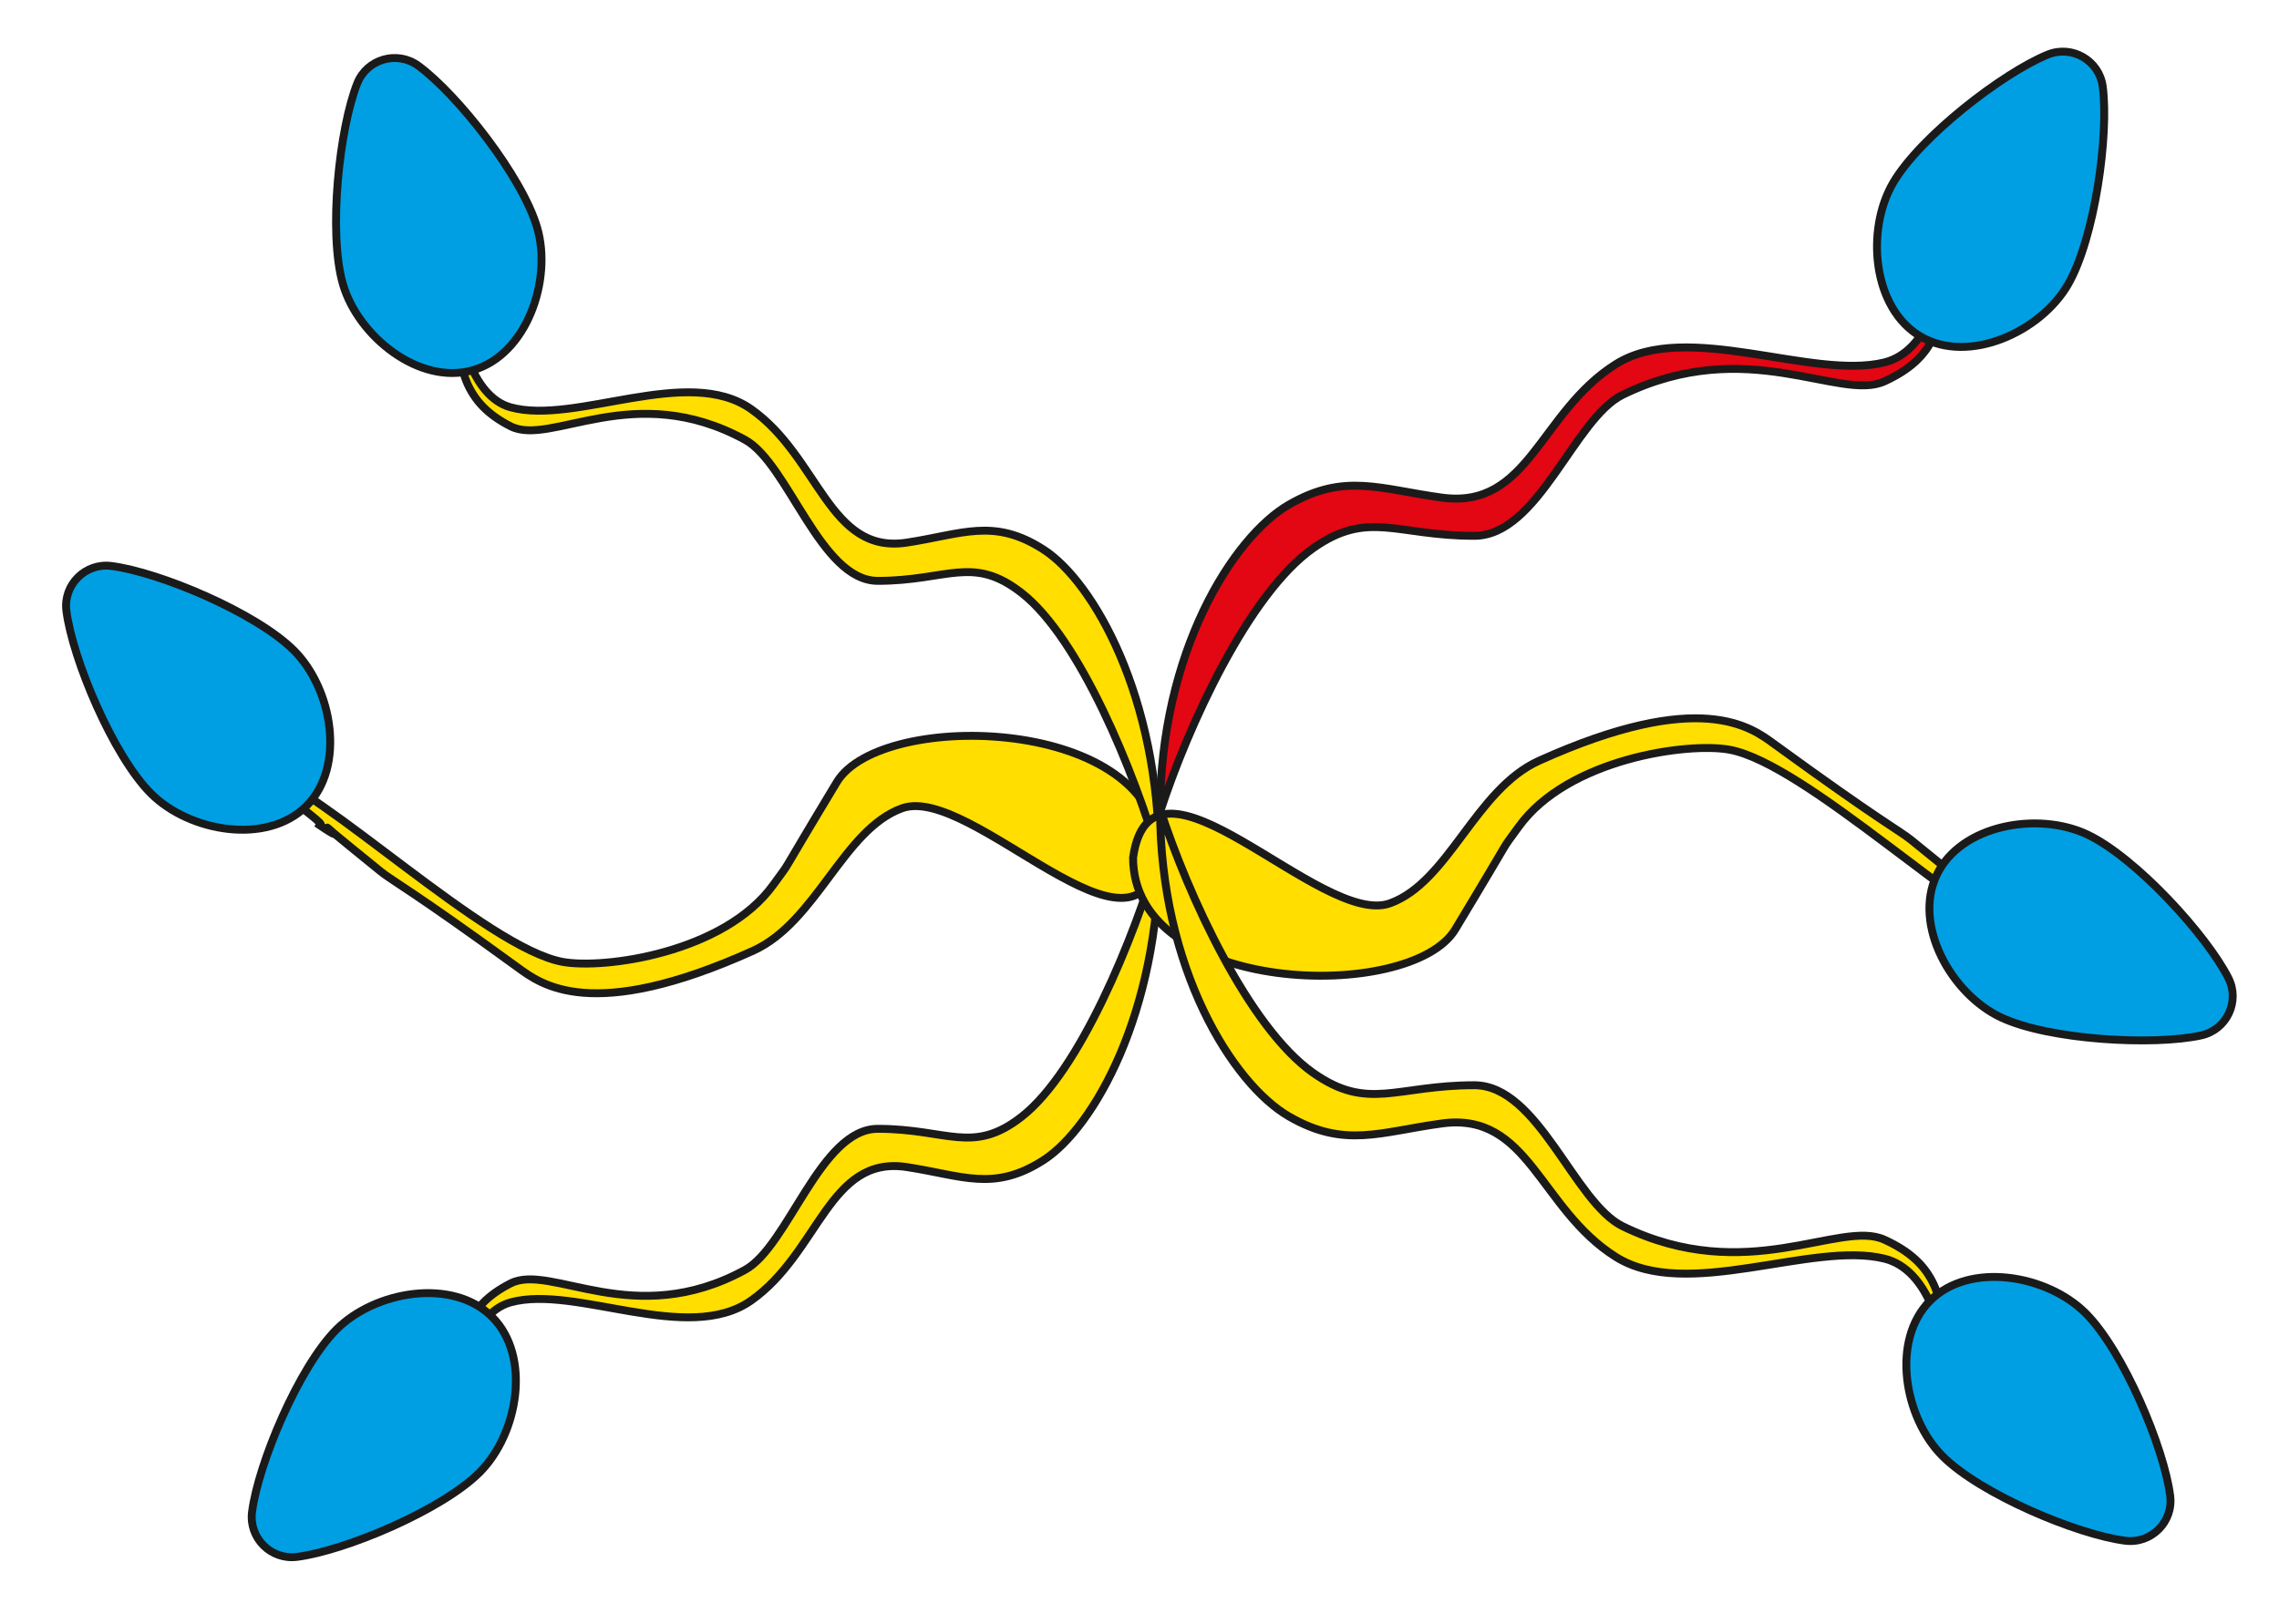 <svg width="721" height="514" viewBox="0 0 721 514" fill="none" xmlns="http://www.w3.org/2000/svg">
<path d="M100.154 260.497C108.413 264.331 75.967 241.914 81.866 243.684C102.318 249.82 153.782 299.914 177.953 304.389C191.001 306.805 229.129 301.605 244.683 279.964C251.467 270.525 244.094 281.734 264.741 247.518C278.818 224.19 366.656 226.577 366.656 270.231C360.897 311.202 307.215 247.918 285.388 255.777C266.741 262.492 258.387 291.801 238.194 300.906C187.166 323.913 171.129 311.504 163.865 306.215C130.239 281.734 124.126 278.762 120.506 275.835C111.971 268.932 107.511 265.262 105.348 263.451C106.163 264.271 105.898 264.418 100.154 260.497Z" fill="#FFDE00"/>
<path d="M100.154 260.497C108.413 264.331 75.967 241.914 81.866 243.684C102.318 249.82 153.782 299.914 177.953 304.389C191.001 306.805 229.129 301.605 244.683 279.964C251.467 270.525 244.094 281.734 264.741 247.518C278.818 224.19 366.656 226.577 366.656 270.231C360.897 311.202 307.215 247.918 285.388 255.777C266.741 262.492 258.387 291.801 238.194 300.906C187.166 323.913 171.129 311.504 163.865 306.215C130.239 281.734 124.126 278.762 120.506 275.835C86.586 248.404 117.037 272.023 100.154 260.497Z" stroke="#1B1A1A" stroke-width="2.5"/>
<path d="M161.562 128.904C148.858 125.423 144.748 104.756 144.81 96.193C143.996 116.619 147.16 127.602 161.562 134.911C174.292 141.371 200.466 119.97 235.646 139.142C249.462 146.672 259.472 183.816 277.714 183.816C299.865 183.816 307.735 175.481 323.319 187.725C341.56 202.058 358.809 244.064 366.689 271.302C366.689 220.672 346.028 184.188 330.206 173.951C314.384 163.713 304.398 169.063 286.835 171.717C262.196 175.44 259.233 144.669 237.625 129.463C217.522 115.316 182.155 134.547 161.562 128.904Z" fill="#FFDE00" stroke="#1B1A1A" stroke-width="2.5"/>
<path d="M161.562 412.135C148.858 415.617 144.748 436.284 144.81 444.847C143.996 424.421 147.16 413.438 161.562 406.129C174.292 399.669 200.466 421.07 235.646 401.897C249.462 394.368 259.472 357.224 277.714 357.224C299.865 357.224 307.735 365.559 323.319 353.315C341.56 338.982 358.809 296.976 366.689 269.737C366.689 320.368 346.028 356.851 330.206 367.089C314.384 377.327 304.398 371.977 286.835 369.323C262.196 365.6 259.233 396.371 237.625 411.577C217.522 425.724 182.155 406.492 161.562 412.135Z" fill="#FFDE00" stroke="#1B1A1A" stroke-width="2.5"/>
<path d="M624.971 281.144C616.712 277.31 649.157 299.727 643.258 297.957C622.807 291.82 571.343 241.727 547.172 237.252C534.123 234.836 495.996 240.036 480.441 261.677C473.657 271.116 481.031 259.907 460.384 294.122C446.306 317.451 358.468 315.064 358.468 271.41C364.228 230.439 417.91 293.723 439.737 285.863C458.383 279.149 466.737 249.839 486.93 240.735C537.958 217.728 553.996 230.137 561.26 235.426C594.885 259.907 600.999 262.879 604.618 265.806C613.154 272.709 617.613 276.379 619.777 278.19C618.962 277.369 619.226 277.222 624.971 281.144Z" fill="#FFDE00"/>
<path d="M624.971 281.144C616.712 277.31 649.157 299.727 643.258 297.957C622.807 291.82 571.343 241.727 547.172 237.252C534.123 234.836 495.996 240.036 480.441 261.677C473.657 271.116 481.031 259.907 460.384 294.122C446.306 317.451 358.468 315.064 358.468 271.41C364.228 230.439 417.91 293.723 439.737 285.863C458.383 279.149 466.737 249.839 486.93 240.735C537.958 217.728 553.996 230.137 561.26 235.426C594.885 259.907 600.999 262.879 604.618 265.806C638.539 293.237 608.088 269.618 624.971 281.144Z" stroke="#1B1A1A" stroke-width="2.5"/>
<path d="M596.154 398.309C610.347 401.788 614.938 422.443 614.869 431C615.778 410.587 612.244 399.611 596.155 392.307C581.933 385.85 552.694 407.238 513.393 388.078C497.959 380.553 486.776 343.432 466.398 343.432C441.652 343.432 432.861 351.762 415.452 339.525C395.073 325.201 375.804 283.222 367.001 256C367.001 306.599 390.083 343.06 407.758 353.291C425.433 363.522 436.588 358.175 456.209 355.523C483.734 351.803 487.043 382.555 511.182 397.751C533.64 411.889 573.149 392.67 596.154 398.309Z" fill="#FFDE00" stroke="#1B1A1A" stroke-width="2.5"/>
<path d="M596.154 114.691C610.347 111.212 614.938 90.557 614.869 82C615.778 102.413 612.244 113.389 596.155 120.693C581.933 127.15 552.694 105.762 513.393 124.922C497.959 132.447 486.776 169.568 466.398 169.568C441.652 169.568 432.861 161.238 415.452 173.475C395.073 187.799 375.804 229.778 367.001 257C367.001 206.401 390.083 169.94 407.758 159.709C425.433 149.478 436.588 154.825 456.209 157.477C483.734 161.197 487.043 130.445 511.182 115.249C533.64 101.111 573.149 120.33 596.154 114.691Z" fill="#E30613" stroke="#1B1A1A" stroke-width="2.5"/>
<path d="M660.345 264.076C675.651 271.322 698.053 295.833 704.983 309.496C708.738 316.897 704.491 325.869 696.387 327.657C681.426 330.958 648.268 329.17 632.962 321.924C617.418 314.564 605.131 292.896 612.692 276.923C620.253 260.95 644.799 256.718 660.345 264.076Z" fill="#009FE3" stroke="#1B1A1A" stroke-width="2.5" stroke-miterlimit="10"/>
<path d="M47.75 251.109C35.776 239.135 22.931 208.513 21.004 193.314C19.959 185.082 26.979 178.062 35.212 179.107C50.41 181.034 81.032 193.879 93.006 205.853C105.166 218.016 109.443 242.555 96.947 255.052C84.451 267.548 59.912 263.271 47.75 251.109Z" fill="#009FE3" stroke="#1B1A1A" stroke-width="2.5" stroke-miterlimit="10"/>
<path d="M108.477 89.885C103.79 73.612 107.364 40.599 113.03 26.365C116.099 18.654 125.638 15.907 132.338 20.804C144.707 29.844 165.292 55.9 169.979 72.173C174.736 88.701 166.607 112.246 149.625 117.137C132.643 122.027 113.236 106.412 108.477 89.885Z" fill="#009FE3" stroke="#1B1A1A" stroke-width="2.5" stroke-miterlimit="10"/>
<path d="M151.741 465.94C139.767 477.915 109.146 490.759 93.947 492.686C85.714 493.731 78.695 486.712 79.739 478.479C81.666 463.28 94.511 432.659 106.485 420.684C118.648 408.524 143.188 404.247 155.684 416.743C168.18 429.24 163.903 453.779 151.741 465.94Z" fill="#009FE3" stroke="#1B1A1A" stroke-width="2.5" stroke-miterlimit="10"/>
<path d="M659.827 415.57C671.801 427.544 684.646 458.165 686.573 473.364C687.618 481.597 680.598 488.617 672.365 487.572C657.167 485.645 626.545 472.8 614.571 460.826C602.411 448.663 598.134 424.123 610.63 411.627C623.126 399.131 647.665 403.408 659.827 415.57Z" fill="#009FE3" stroke="#1B1A1A" stroke-width="2.5" stroke-miterlimit="10"/>
<path d="M598.86 57.96C607.359 43.313 633.658 23.039 647.853 17.275C655.542 14.152 664.128 19.134 665.231 27.36C667.27 42.544 662.716 75.436 654.216 90.083C645.581 104.958 622.962 115.39 607.677 106.52C592.392 97.65 590.227 72.835 598.86 57.96Z" fill="#009FE3" stroke="#1B1A1A" stroke-width="2.5" stroke-miterlimit="10"/>
</svg>
